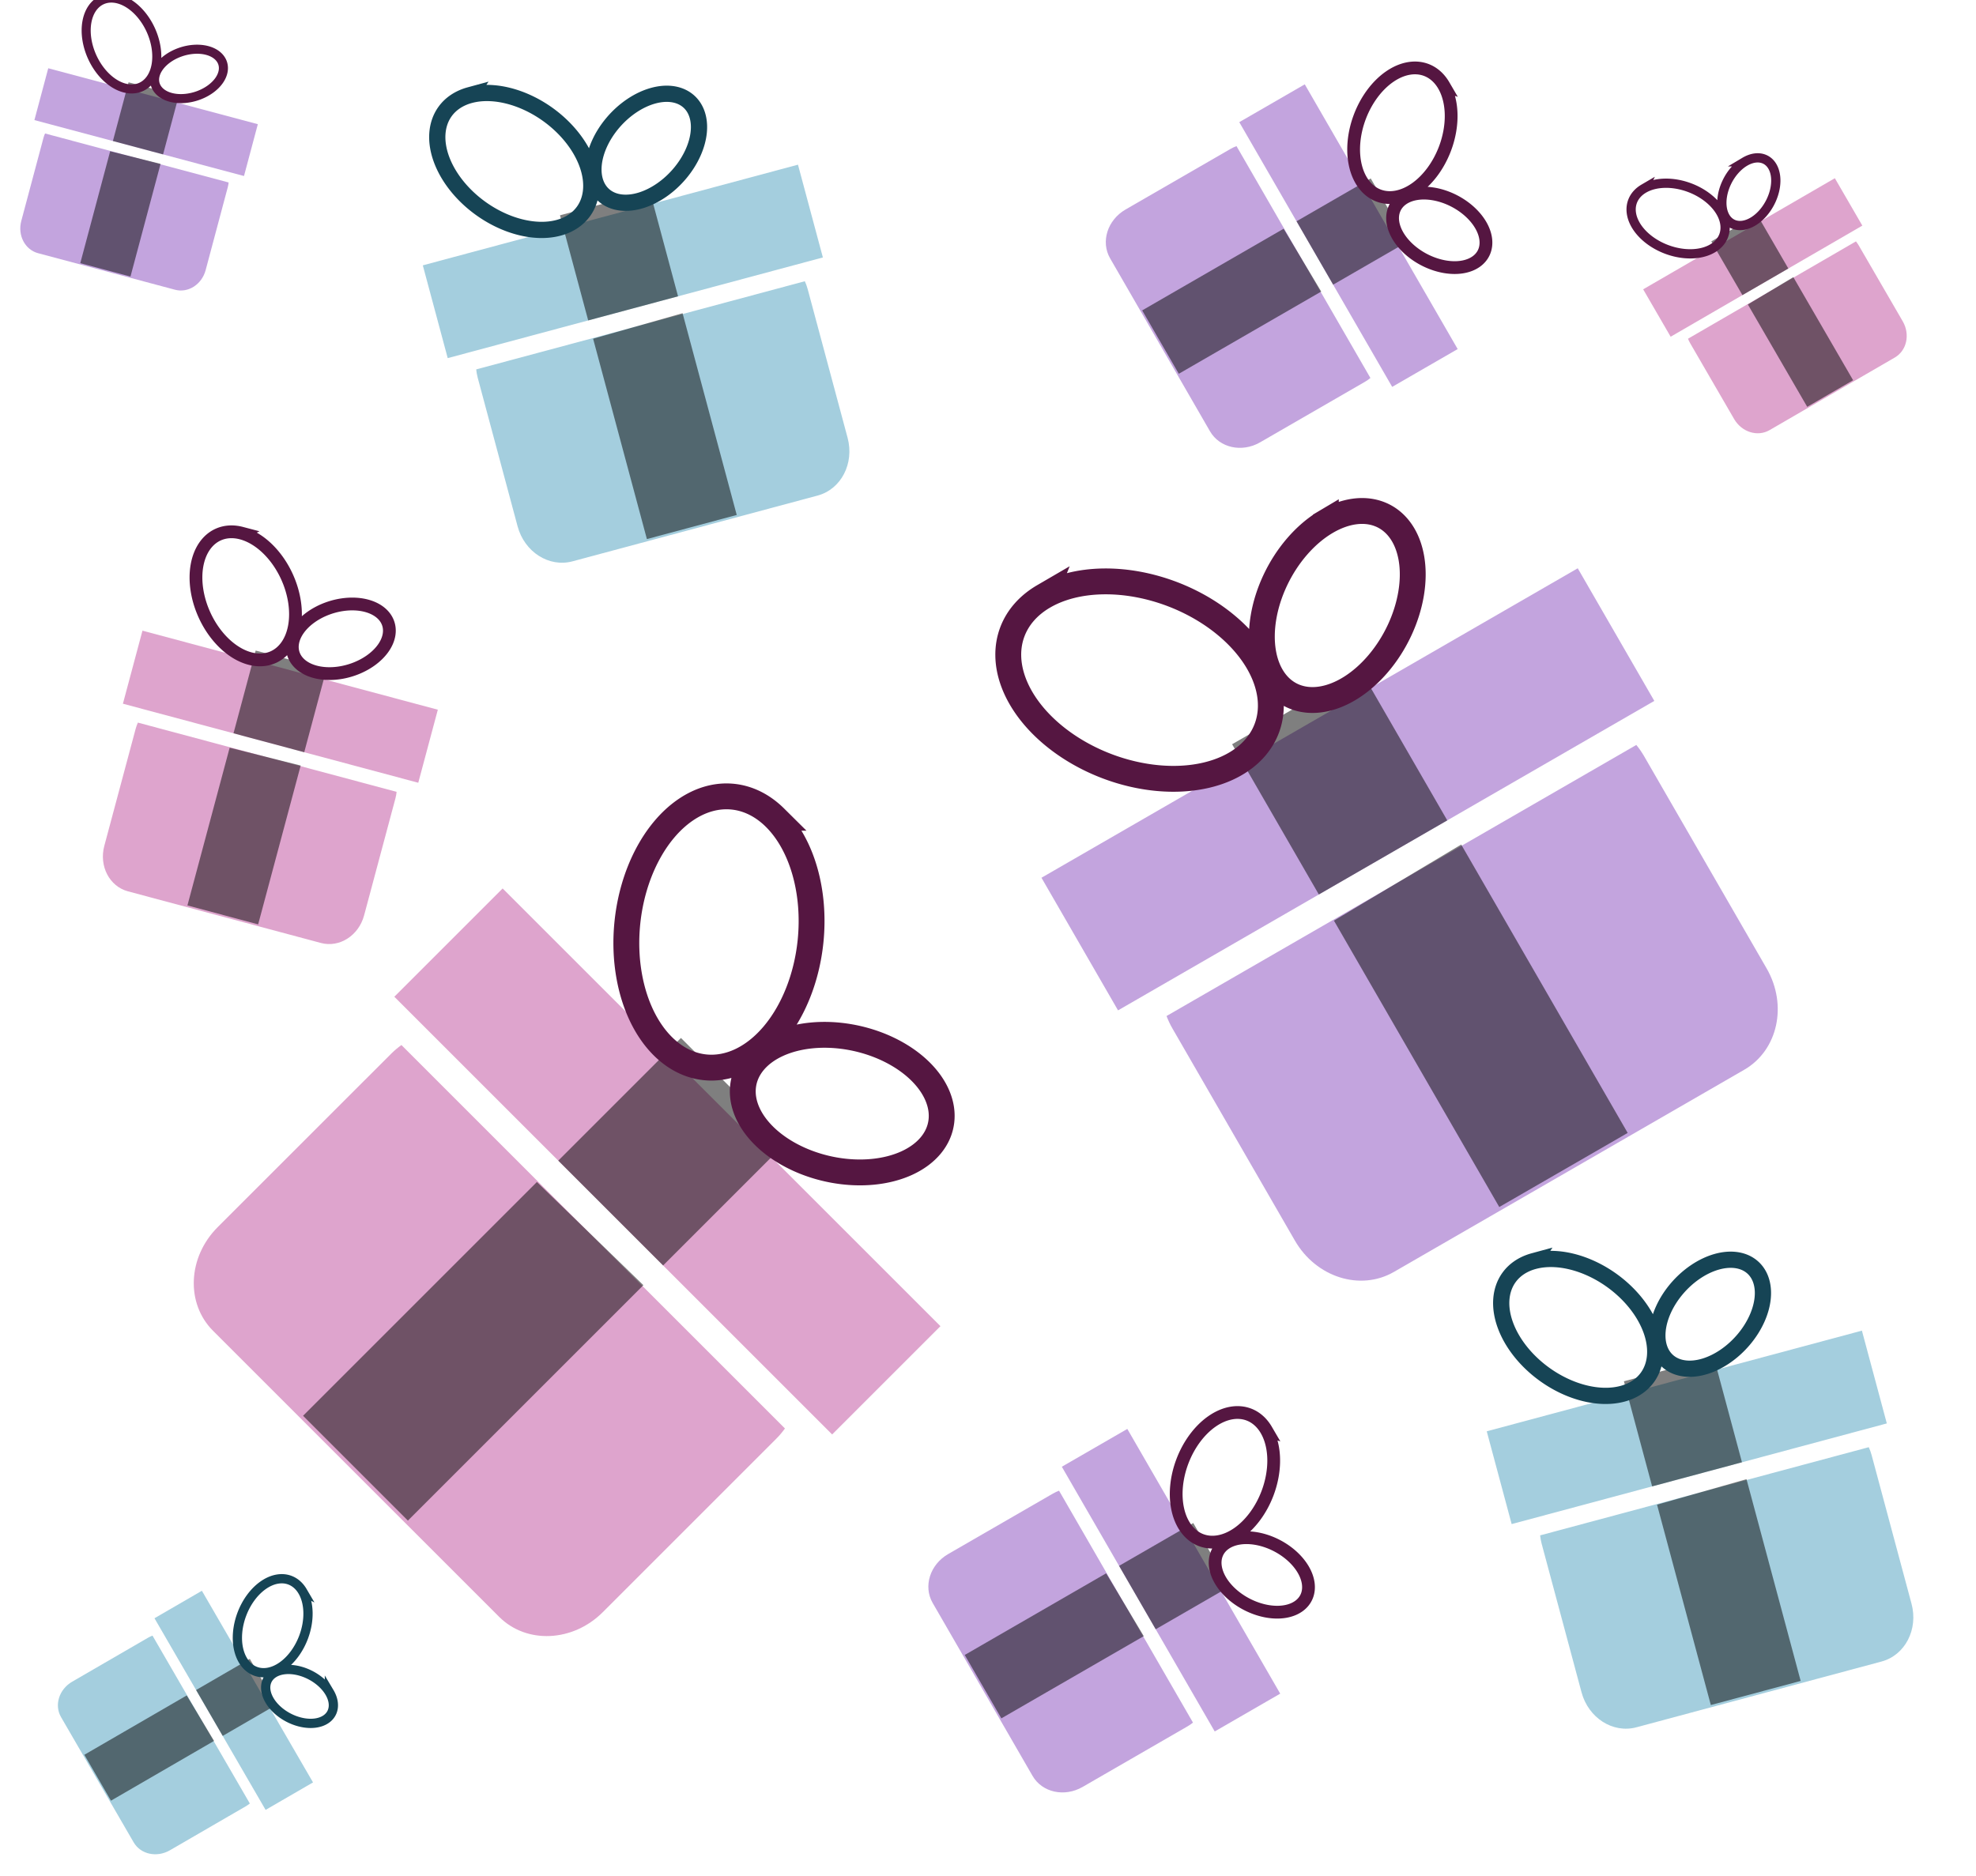 <?xml version="1.0" encoding="UTF-8" standalone="no"?>
<svg
   xmlns:dc="http://purl.org/dc/elements/1.1/"
   xmlns:cc="http://creativecommons.org/ns#"
   xmlns:rdf="http://www.w3.org/1999/02/22-rdf-syntax-ns#"
   xmlns:svg="http://www.w3.org/2000/svg"
   xmlns="http://www.w3.org/2000/svg"
   xmlns:sodipodi="http://sodipodi.sourceforge.net/DTD/sodipodi-0.dtd"
   xmlns:inkscape="http://www.inkscape.org/namespaces/inkscape"
   sodipodi:docname="Cadeau.svg"
   inkscape:version="1.0 (4035a4fb49, 2020-05-01)"
   id="svg8"
   version="1.1"
   viewBox="0 0 67.268 63.866"
   height="241.384"
   width="254.241">
  <style
     id="style893"></style>
  <defs
     id="defs2" />
  <sodipodi:namedview
     fit-margin-bottom="0"
     fit-margin-right="0"
     fit-margin-left="0"
     fit-margin-top="0"
     units="px"
     inkscape:window-maximized="1"
     inkscape:window-y="-9"
     inkscape:window-x="-9"
     inkscape:window-height="1001"
     inkscape:window-width="1920"
     showgrid="false"
     inkscape:document-rotation="0"
     inkscape:current-layer="layer1"
     inkscape:document-units="mm"
     inkscape:cy="111.69657"
     inkscape:cx="151.05579"
     inkscape:zoom="2.8"
     inkscape:pageshadow="2"
     inkscape:pageopacity="0.0"
     borderopacity="1.0"
     bordercolor="#666666"
     pagecolor="#ffffff"
     id="base" />
  <g
     transform="translate(-16.609,-64.226)"
     id="layer1"
     inkscape:groupmode="layer"
     inkscape:label="Calque 1">
    <g
       transform="matrix(0.587,0,0,0.587,9.191,48.9)"
       id="g903">
      <path
         id="rect833"
         style="fill:#ad1c82;fill-opacity:0.4;stroke:none;stroke-width:1.569;stroke-linecap:round;stroke-opacity:1"
         d="m 35.918,86.728 c -0.207,0.15 -0.407,0.315 -0.594,0.502 L 25.263,97.29 c -1.741,1.741 -1.861,4.424 -0.269,6.016 l 16.587,16.587 c 1.592,1.592 4.275,1.472 6.016,-0.269 l 10.06,-10.06 c 0.187,-0.187 0.352,-0.387 0.502,-0.594 z" />
      <rect
         style="fill:#ad1c82;fill-opacity:0.4;stroke:none;stroke-width:1.5;stroke-linecap:round;stroke-opacity:1"
         id="rect835"
         width="35.908"
         height="8.882"
         x="84.451"
         y="25.356"
         ry="0"
         transform="rotate(45)" />
      <path
         id="rect844"
         style="fill:#000000;fill-opacity:0.5;stroke:none;stroke-width:1.5;stroke-linecap:round"
         d="m 52.129,86.318 -7.116,7.116 6.08,6.08 7.116,-7.116 z m -8.354,8.354 -13.562,13.562 6.08,6.08 13.657,-13.657 z"
         sodipodi:nodetypes="cccccccccc" />
      <path
         id="path867"
         style="fill:none;fill-opacity:0.5;stroke:#551641;stroke-width:1.5;stroke-linecap:round;stroke-opacity:1"
         d="m 57.587,73.544 a 5.339,7.89 5.867 0 0 -2.447,-1.222 5.339,7.89 5.867 0 0 -6.118,7.303 5.339,7.89 5.867 0 0 4.504,8.395 5.339,7.89 5.867 0 0 6.117,-7.303 5.339,7.89 5.867 0 0 -2.057,-7.173 z m 8.402,14.687 a 5.847,3.873 12.653 0 0 -4.04,-1.961 5.847,3.873 12.653 0 0 -6.216,2.83 5.847,3.873 12.653 0 0 5.282,4.883 5.847,3.873 12.653 0 0 6.216,-2.83 5.847,3.873 12.653 0 0 -1.242,-2.922 z" />
    </g>
    <g
       id="g903-0"
       transform="matrix(0.152,-0.567,0.567,0.152,1.687,106.004)">
      <path
         d="m 35.918,86.728 c -0.207,0.15 -0.407,0.315 -0.594,0.502 L 25.263,97.29 c -1.741,1.741 -1.861,4.424 -0.269,6.016 l 16.587,16.587 c 1.592,1.592 4.275,1.472 6.016,-0.269 l 10.06,-10.06 c 0.187,-0.187 0.352,-0.387 0.502,-0.594 z"
         style="fill:#691cad;fill-opacity:0.4;stroke:none;stroke-width:1.569;stroke-linecap:round;stroke-opacity:1"
         id="rect833-0" />
      <rect
         transform="rotate(45)"
         ry="0"
         y="25.356"
         x="84.451"
         height="8.882"
         width="35.908"
         id="rect835-7"
         style="fill:#691cad;fill-opacity:0.4;stroke:none;stroke-width:1.5;stroke-linecap:round;stroke-opacity:1" />
      <path
         sodipodi:nodetypes="cccccccccc"
         d="m 52.129,86.318 -7.116,7.116 6.08,6.08 7.116,-7.116 z m -8.354,8.354 -13.562,13.562 6.08,6.08 13.657,-13.657 z"
         style="fill:#000000;fill-opacity:0.5;stroke:none;stroke-width:1.5;stroke-linecap:round"
         id="rect844-3" />
      <path
         d="m 57.587,73.544 a 5.339,7.89 5.867 0 0 -2.447,-1.222 5.339,7.89 5.867 0 0 -6.118,7.303 5.339,7.89 5.867 0 0 4.504,8.395 5.339,7.89 5.867 0 0 6.117,-7.303 5.339,7.89 5.867 0 0 -2.057,-7.173 z m 8.402,14.687 a 5.847,3.873 12.653 0 0 -4.04,-1.961 5.847,3.873 12.653 0 0 -6.216,2.83 5.847,3.873 12.653 0 0 5.282,4.883 5.847,3.873 12.653 0 0 6.216,-2.83 5.847,3.873 12.653 0 0 -1.242,-2.922 z"
         style="fill:none;fill-opacity:0.5;stroke:#551641;stroke-width:1.5;stroke-linecap:round;stroke-opacity:1"
         id="path867-8" />
    </g>
    <g
       transform="matrix(0.184,-0.319,0.319,0.184,-1.455,72.304)"
       id="g903-0-4">
      <path
         id="rect833-0-8"
         style="fill:#1c84ad;fill-opacity:0.4;stroke:none;stroke-width:1.569;stroke-linecap:round;stroke-opacity:1"
         d="m 35.918,86.728 c -0.207,0.15 -0.407,0.315 -0.594,0.502 L 25.263,97.29 c -1.741,1.741 -1.861,4.424 -0.269,6.016 l 16.587,16.587 c 1.592,1.592 4.275,1.472 6.016,-0.269 l 10.06,-10.06 c 0.187,-0.187 0.352,-0.387 0.502,-0.594 z" />
      <rect
         style="fill:#1c84ad;fill-opacity:0.4;stroke:none;stroke-width:1.5;stroke-linecap:round;stroke-opacity:1"
         id="rect835-7-2"
         width="35.908"
         height="8.882"
         x="84.451"
         y="25.356"
         ry="0"
         transform="rotate(45)" />
      <path
         id="rect844-3-4"
         style="fill:#000000;fill-opacity:0.5;stroke:none;stroke-width:1.5;stroke-linecap:round"
         d="m 52.129,86.318 -7.116,7.116 6.08,6.08 7.116,-7.116 z m -8.354,8.354 -13.562,13.562 6.08,6.08 13.657,-13.657 z"
         sodipodi:nodetypes="cccccccccc" />
      <path
         id="path867-8-2"
         style="fill:none;fill-opacity:0.5;stroke:#164455;stroke-width:1.5;stroke-linecap:round;stroke-opacity:1"
         d="m 57.587,73.544 a 5.339,7.89 5.867 0 0 -2.447,-1.222 5.339,7.89 5.867 0 0 -6.118,7.303 5.339,7.89 5.867 0 0 4.504,8.395 5.339,7.89 5.867 0 0 6.117,-7.303 5.339,7.89 5.867 0 0 -2.057,-7.173 z m 8.402,14.687 a 5.847,3.873 12.653 0 0 -4.04,-1.961 5.847,3.873 12.653 0 0 -6.216,2.83 5.847,3.873 12.653 0 0 5.282,4.883 5.847,3.873 12.653 0 0 6.216,-2.83 5.847,3.873 12.653 0 0 -1.242,-2.922 z" />
    </g>
    <g
       id="g903-0-4-9"
       transform="matrix(0.28,0.075,-0.075,0.28,55.15,42.223)">
      <path
         d="m 35.918,86.728 c -0.207,0.15 -0.407,0.315 -0.594,0.502 L 25.263,97.29 c -1.741,1.741 -1.861,4.424 -0.269,6.016 l 16.587,16.587 c 1.592,1.592 4.275,1.472 6.016,-0.269 l 10.06,-10.06 c 0.187,-0.187 0.352,-0.387 0.502,-0.594 z"
         style="fill:#691cad;fill-opacity:0.4;stroke:none;stroke-width:1.569;stroke-linecap:round;stroke-opacity:1"
         id="rect833-0-8-4" />
      <rect
         transform="rotate(45)"
         ry="0"
         y="25.356"
         x="84.451"
         height="8.882"
         width="35.908"
         id="rect835-7-2-5"
         style="fill:#691cad;fill-opacity:0.4;stroke:none;stroke-width:1.5;stroke-linecap:round;stroke-opacity:1" />
      <path
         sodipodi:nodetypes="cccccccccc"
         d="m 52.129,86.318 -7.116,7.116 6.08,6.08 7.116,-7.116 z m -8.354,8.354 -13.562,13.562 6.08,6.08 13.657,-13.657 z"
         style="fill:#000000;fill-opacity:0.5;stroke:none;stroke-width:1.5;stroke-linecap:round"
         id="rect844-3-4-6" />
      <path
         d="m 57.587,73.544 a 5.339,7.89 5.867 0 0 -2.447,-1.222 5.339,7.89 5.867 0 0 -6.118,7.303 5.339,7.89 5.867 0 0 4.504,8.395 5.339,7.89 5.867 0 0 6.117,-7.303 5.339,7.89 5.867 0 0 -2.057,-7.173 z m 8.402,14.687 a 5.847,3.873 12.653 0 0 -4.04,-1.961 5.847,3.873 12.653 0 0 -6.216,2.83 5.847,3.873 12.653 0 0 5.282,4.883 5.847,3.873 12.653 0 0 6.216,-2.83 5.847,3.873 12.653 0 0 -1.242,-2.922 z"
         style="fill:none;fill-opacity:0.5;stroke:#551641;stroke-width:1.5;stroke-linecap:round;stroke-opacity:1"
         id="path867-8-2-3" />
    </g>
    <g
       transform="matrix(0.28,0.075,-0.075,0.28,49.109,88.006)"
       id="g903-0-4-9-3">
      <path
         id="rect833-0-8-4-8"
         style="fill:#691cad;fill-opacity:0.4;stroke:none;stroke-width:1.569;stroke-linecap:round;stroke-opacity:1"
         d="m 35.918,86.728 c -0.207,0.15 -0.407,0.315 -0.594,0.502 L 25.263,97.29 c -1.741,1.741 -1.861,4.424 -0.269,6.016 l 16.587,16.587 c 1.592,1.592 4.275,1.472 6.016,-0.269 l 10.06,-10.06 c 0.187,-0.187 0.352,-0.387 0.502,-0.594 z" />
      <rect
         style="fill:#691cad;fill-opacity:0.4;stroke:none;stroke-width:1.5;stroke-linecap:round;stroke-opacity:1"
         id="rect835-7-2-5-0"
         width="35.908"
         height="8.882"
         x="84.451"
         y="25.356"
         ry="0"
         transform="rotate(45)" />
      <path
         id="rect844-3-4-6-4"
         style="fill:#000000;fill-opacity:0.5;stroke:none;stroke-width:1.5;stroke-linecap:round"
         d="m 52.129,86.318 -7.116,7.116 6.08,6.08 7.116,-7.116 z m -8.354,8.354 -13.562,13.562 6.08,6.08 13.657,-13.657 z"
         sodipodi:nodetypes="cccccccccc" />
      <path
         id="path867-8-2-3-5"
         style="fill:none;fill-opacity:0.5;stroke:#551641;stroke-width:1.5;stroke-linecap:round;stroke-opacity:1"
         d="m 57.587,73.544 a 5.339,7.89 5.867 0 0 -2.447,-1.222 5.339,7.89 5.867 0 0 -6.118,7.303 5.339,7.89 5.867 0 0 4.504,8.395 5.339,7.89 5.867 0 0 6.117,-7.303 5.339,7.89 5.867 0 0 -2.057,-7.173 z m 8.402,14.687 a 5.847,3.873 12.653 0 0 -4.04,-1.961 5.847,3.873 12.653 0 0 -6.216,2.83 5.847,3.873 12.653 0 0 5.282,4.883 5.847,3.873 12.653 0 0 6.216,-2.83 5.847,3.873 12.653 0 0 -1.242,-2.922 z" />
    </g>
    <g
       id="g903-0-4-5"
       transform="matrix(0.184,-0.319,0.319,0.184,34.764,112.005)">
      <path
         d="m 35.918,86.728 c -0.207,0.15 -0.407,0.315 -0.594,0.502 L 25.263,97.29 c -1.741,1.741 -1.861,4.424 -0.269,6.016 l 16.587,16.587 c 1.592,1.592 4.275,1.472 6.016,-0.269 l 10.06,-10.06 c 0.187,-0.187 0.352,-0.387 0.502,-0.594 z"
         style="fill:#1c84ad;fill-opacity:0.4;stroke:none;stroke-width:1.569;stroke-linecap:round;stroke-opacity:1"
         id="rect833-0-8-40" />
      <rect
         transform="rotate(45)"
         ry="0"
         y="25.356"
         x="84.451"
         height="8.882"
         width="35.908"
         id="rect835-7-2-2"
         style="fill:#1c84ad;fill-opacity:0.4;stroke:none;stroke-width:1.5;stroke-linecap:round;stroke-opacity:1" />
      <path
         sodipodi:nodetypes="cccccccccc"
         d="m 52.129,86.318 -7.116,7.116 6.08,6.08 7.116,-7.116 z m -8.354,8.354 -13.562,13.562 6.08,6.08 13.657,-13.657 z"
         style="fill:#000000;fill-opacity:0.5;stroke:none;stroke-width:1.5;stroke-linecap:round"
         id="rect844-3-4-61" />
      <path
         d="m 57.587,73.544 a 5.339,7.89 5.867 0 0 -2.447,-1.222 5.339,7.89 5.867 0 0 -6.118,7.303 5.339,7.89 5.867 0 0 4.504,8.395 5.339,7.89 5.867 0 0 6.117,-7.303 5.339,7.89 5.867 0 0 -2.057,-7.173 z m 8.402,14.687 a 5.847,3.873 12.653 0 0 -4.04,-1.961 5.847,3.873 12.653 0 0 -6.216,2.83 5.847,3.873 12.653 0 0 5.282,4.883 5.847,3.873 12.653 0 0 6.216,-2.83 5.847,3.873 12.653 0 0 -1.242,-2.922 z"
         style="fill:none;fill-opacity:0.5;stroke:#164455;stroke-width:1.5;stroke-linecap:round;stroke-opacity:1"
         id="path867-8-2-36" />
    </g>
    <g
       id="g903-0-4-9-3-6"
       transform="matrix(0.251,-0.145,0.145,0.251,-0.288,72.27)">
      <path
         d="m 35.918,86.728 c -0.207,0.15 -0.407,0.315 -0.594,0.502 L 25.263,97.29 c -1.741,1.741 -1.861,4.424 -0.269,6.016 l 16.587,16.587 c 1.592,1.592 4.275,1.472 6.016,-0.269 l 10.06,-10.06 c 0.187,-0.187 0.352,-0.387 0.502,-0.594 z"
         style="fill:#ad1c82;fill-opacity:0.4;stroke:none;stroke-width:1.569;stroke-linecap:round;stroke-opacity:1"
         id="rect833-0-8-4-8-7" />
      <rect
         transform="rotate(45)"
         ry="0"
         y="25.356"
         x="84.451"
         height="8.882"
         width="35.908"
         id="rect835-7-2-5-0-5"
         style="fill:#ad1c82;fill-opacity:0.4;stroke:none;stroke-width:1.5;stroke-linecap:round;stroke-opacity:1" />
      <path
         sodipodi:nodetypes="cccccccccc"
         d="m 52.129,86.318 -7.116,7.116 6.08,6.08 7.116,-7.116 z m -8.354,8.354 -13.562,13.562 6.08,6.08 13.657,-13.657 z"
         style="fill:#000000;fill-opacity:0.5;stroke:none;stroke-width:1.5;stroke-linecap:round"
         id="rect844-3-4-6-4-2" />
      <path
         d="m 57.587,73.544 a 5.339,7.89 5.867 0 0 -2.447,-1.222 5.339,7.89 5.867 0 0 -6.118,7.303 5.339,7.89 5.867 0 0 4.504,8.395 5.339,7.89 5.867 0 0 6.117,-7.303 5.339,7.89 5.867 0 0 -2.057,-7.173 z m 8.402,14.687 a 5.847,3.873 12.653 0 0 -4.04,-1.961 5.847,3.873 12.653 0 0 -6.216,2.83 5.847,3.873 12.653 0 0 5.282,4.883 5.847,3.873 12.653 0 0 6.216,-2.83 5.847,3.873 12.653 0 0 -1.242,-2.922 z"
         style="fill:none;fill-opacity:0.5;stroke:#551641;stroke-width:1.5;stroke-linecap:round;stroke-opacity:1"
         id="path867-8-2-3-5-0" />
    </g>
    <g
       transform="matrix(0.178,-0.103,0.103,0.178,2.816,57.033)"
       id="g903-0-4-9-3-6-1">
      <path
         id="rect833-0-8-4-8-7-3"
         style="fill:#691cad;fill-opacity:0.4;stroke:none;stroke-width:1.569;stroke-linecap:round;stroke-opacity:1"
         d="m 35.918,86.728 c -0.207,0.15 -0.407,0.315 -0.594,0.502 L 25.263,97.29 c -1.741,1.741 -1.861,4.424 -0.269,6.016 l 16.587,16.587 c 1.592,1.592 4.275,1.472 6.016,-0.269 l 10.06,-10.06 c 0.187,-0.187 0.352,-0.387 0.502,-0.594 z" />
      <rect
         style="fill:#691cad;fill-opacity:0.4;stroke:none;stroke-width:1.5;stroke-linecap:round;stroke-opacity:1"
         id="rect835-7-2-5-0-5-6"
         width="35.908"
         height="8.882"
         x="84.451"
         y="25.356"
         ry="0"
         transform="rotate(45)" />
      <path
         id="rect844-3-4-6-4-2-5"
         style="fill:#000000;fill-opacity:0.5;stroke:none;stroke-width:1.5;stroke-linecap:round"
         d="m 52.129,86.318 -7.116,7.116 6.08,6.08 7.116,-7.116 z m -8.354,8.354 -13.562,13.562 6.08,6.08 13.657,-13.657 z"
         sodipodi:nodetypes="cccccccccc" />
      <path
         id="path867-8-2-3-5-0-7"
         style="fill:none;fill-opacity:0.5;stroke:#551641;stroke-width:1.5;stroke-linecap:round;stroke-opacity:1"
         d="m 57.587,73.544 a 5.339,7.89 5.867 0 0 -2.447,-1.222 5.339,7.89 5.867 0 0 -6.118,7.303 5.339,7.89 5.867 0 0 4.504,8.395 5.339,7.89 5.867 0 0 6.117,-7.303 5.339,7.89 5.867 0 0 -2.057,-7.173 z m 8.402,14.687 a 5.847,3.873 12.653 0 0 -4.04,-1.961 5.847,3.873 12.653 0 0 -6.216,2.83 5.847,3.873 12.653 0 0 5.282,4.883 5.847,3.873 12.653 0 0 6.216,-2.83 5.847,3.873 12.653 0 0 -1.242,-2.922 z" />
    </g>
    <g
       id="g903-0-4-9-3-4"
       transform="matrix(0.203,0.054,-0.054,0.203,19.192,100.373)">
      <path
         d="m 35.918,86.728 c -0.207,0.15 -0.407,0.315 -0.594,0.502 L 25.263,97.29 c -1.741,1.741 -1.861,4.424 -0.269,6.016 l 16.587,16.587 c 1.592,1.592 4.275,1.472 6.016,-0.269 l 10.06,-10.06 c 0.187,-0.187 0.352,-0.387 0.502,-0.594 z"
         style="fill:#1c84ad;fill-opacity:0.4;stroke:none;stroke-width:1.569;stroke-linecap:round;stroke-opacity:1"
         id="rect833-0-8-4-8-0" />
      <rect
         transform="rotate(45)"
         ry="0"
         y="25.356"
         x="84.451"
         height="8.882"
         width="35.908"
         id="rect835-7-2-5-0-3"
         style="fill:#1c84ad;fill-opacity:0.4;stroke:none;stroke-width:1.5;stroke-linecap:round;stroke-opacity:1" />
      <path
         sodipodi:nodetypes="cccccccccc"
         d="m 52.129,86.318 -7.116,7.116 6.08,6.08 7.116,-7.116 z m -8.354,8.354 -13.562,13.562 6.08,6.08 13.657,-13.657 z"
         style="fill:#000000;fill-opacity:0.5;stroke:none;stroke-width:1.5;stroke-linecap:round"
         id="rect844-3-4-6-4-4" />
      <path
         d="m 57.587,73.544 a 5.339,7.89 5.867 0 0 -2.447,-1.222 5.339,7.89 5.867 0 0 -6.118,7.303 5.339,7.89 5.867 0 0 4.504,8.395 5.339,7.89 5.867 0 0 6.117,-7.303 5.339,7.89 5.867 0 0 -2.057,-7.173 z m 8.402,14.687 a 5.847,3.873 12.653 0 0 -4.04,-1.961 5.847,3.873 12.653 0 0 -6.216,2.83 5.847,3.873 12.653 0 0 5.282,4.883 5.847,3.873 12.653 0 0 6.216,-2.83 5.847,3.873 12.653 0 0 -1.242,-2.922 z"
         style="fill:none;fill-opacity:0.5;stroke:#164455;stroke-width:1.5;stroke-linecap:round;stroke-opacity:1"
         id="path867-8-2-3-5-6" />
    </g>
    <g
       transform="matrix(0.054,-0.203,0.203,0.054,54.528,78.367)"
       id="g903-0-4-9-3-4-3">
      <path
         id="rect833-0-8-4-8-0-6"
         style="fill:#ad1c82;fill-opacity:0.4;stroke:none;stroke-width:1.569;stroke-linecap:round;stroke-opacity:1"
         d="m 35.918,86.728 c -0.207,0.15 -0.407,0.315 -0.594,0.502 L 25.263,97.29 c -1.741,1.741 -1.861,4.424 -0.269,6.016 l 16.587,16.587 c 1.592,1.592 4.275,1.472 6.016,-0.269 l 10.06,-10.06 c 0.187,-0.187 0.352,-0.387 0.502,-0.594 z" />
      <rect
         style="fill:#ad1c82;fill-opacity:0.4;stroke:none;stroke-width:1.5;stroke-linecap:round;stroke-opacity:1"
         id="rect835-7-2-5-0-3-7"
         width="35.908"
         height="8.882"
         x="84.451"
         y="25.356"
         ry="0"
         transform="rotate(45)" />
      <path
         id="rect844-3-4-6-4-4-0"
         style="fill:#000000;fill-opacity:0.5;stroke:none;stroke-width:1.5;stroke-linecap:round"
         d="m 52.129,86.318 -7.116,7.116 6.08,6.08 7.116,-7.116 z m -8.354,8.354 -13.562,13.562 6.08,6.08 13.657,-13.657 z"
         sodipodi:nodetypes="cccccccccc" />
      <path
         id="path867-8-2-3-5-6-2"
         style="fill:none;fill-opacity:0.5;stroke:#551641;stroke-width:1.5;stroke-linecap:round;stroke-opacity:1"
         d="m 57.587,73.544 a 5.339,7.89 5.867 0 0 -2.447,-1.222 5.339,7.89 5.867 0 0 -6.118,7.303 5.339,7.89 5.867 0 0 4.504,8.395 5.339,7.89 5.867 0 0 6.117,-7.303 5.339,7.89 5.867 0 0 -2.057,-7.173 z m 8.402,14.687 a 5.847,3.873 12.653 0 0 -4.04,-1.961 5.847,3.873 12.653 0 0 -6.216,2.83 5.847,3.873 12.653 0 0 5.282,4.883 5.847,3.873 12.653 0 0 6.216,-2.83 5.847,3.873 12.653 0 0 -1.242,-2.922 z" />
    </g>
  </g>
</svg>
